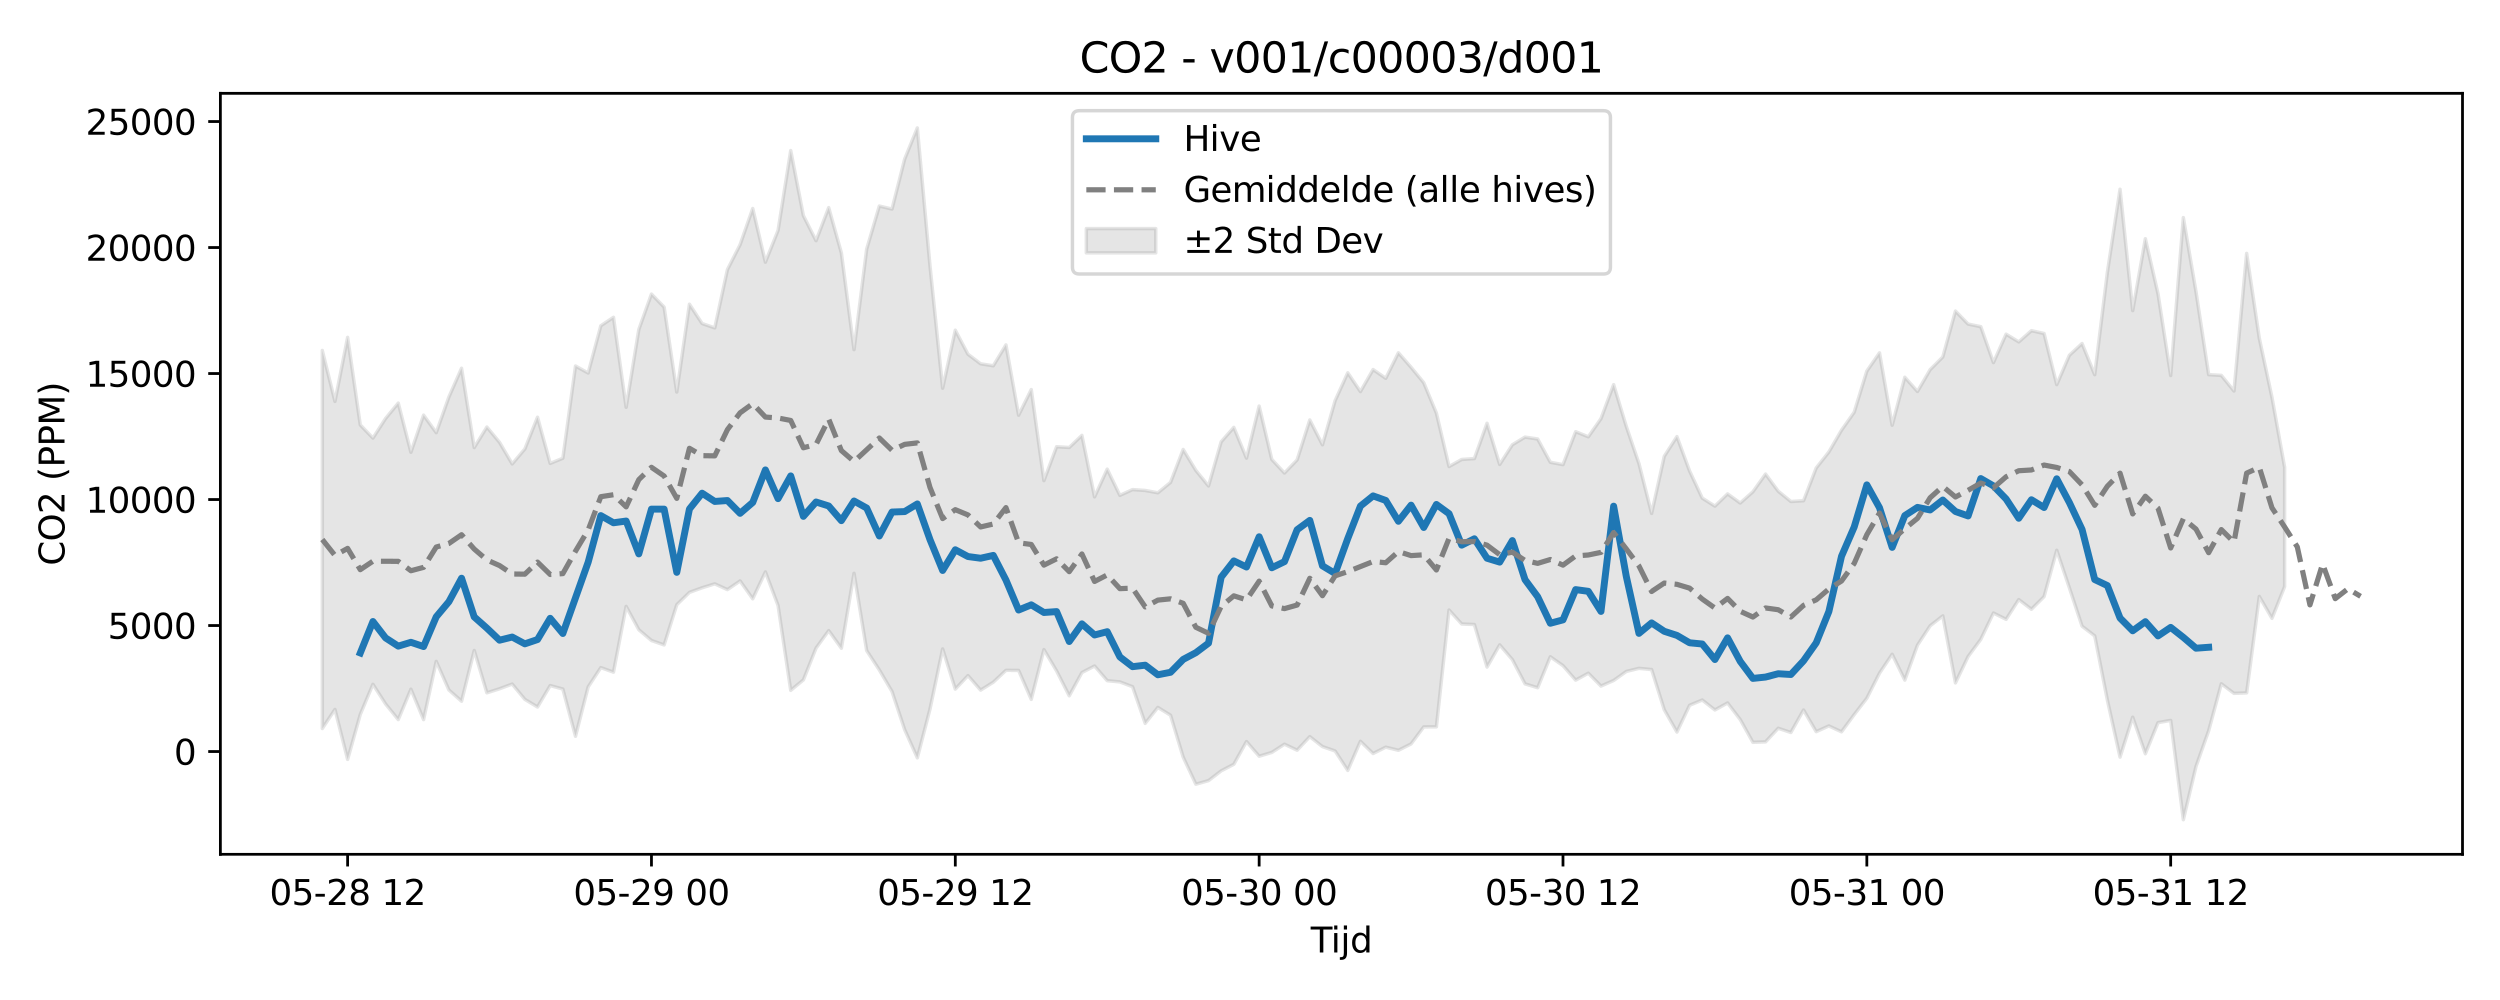 <?xml version="1.0" encoding="utf-8" standalone="no"?>
<!DOCTYPE svg PUBLIC "-//W3C//DTD SVG 1.1//EN"
  "http://www.w3.org/Graphics/SVG/1.1/DTD/svg11.dtd">
<svg xmlns:xlink="http://www.w3.org/1999/xlink" width="720pt" height="288pt" viewBox="0 0 720 288" xmlns="http://www.w3.org/2000/svg" version="1.1">
 <defs>
  <style type="text/css">*{stroke-linejoin: round; stroke-linecap: butt}</style>
 </defs>
 <g id="figure_1">
  <g id="patch_1">
   <path d="M 0 288 
L 720 288 
L 720 0 
L 0 0 
z
" style="fill: #ffffff"/>
  </g>
  <g id="axes_1">
   <g id="patch_2">
    <path d="M 63.47 246.04 
L 709.2 246.04 
L 709.2 26.88 
L 63.47 26.88 
z
" style="fill: #ffffff"/>
   </g>
   <g id="FillBetweenPolyCollection_1">
    <defs>
     <path id="me2a7096cf8" d="M 92.821 -187.073 
L 92.821 -78.179 
L 96.467 -83.683 
L 100.114 -69.29 
L 103.76 -82.237 
L 107.406 -90.924 
L 111.052 -85.251 
L 114.698 -80.756 
L 118.344 -89.509 
L 121.99 -80.751 
L 125.637 -97.52 
L 129.283 -89.284 
L 132.929 -86.049 
L 136.575 -100.66 
L 140.221 -88.466 
L 143.867 -89.632 
L 147.513 -90.99 
L 151.159 -86.577 
L 154.806 -84.383 
L 158.452 -90.548 
L 162.098 -89.564 
L 165.744 -75.95 
L 169.39 -90.168 
L 173.036 -95.728 
L 176.682 -94.416 
L 180.329 -113.359 
L 183.975 -106.636 
L 187.621 -103.533 
L 191.267 -102.256 
L 194.913 -113.844 
L 198.559 -117.391 
L 202.205 -118.718 
L 205.851 -119.848 
L 209.498 -118.187 
L 213.144 -120.691 
L 216.79 -115.537 
L 220.436 -123.287 
L 224.082 -113.608 
L 227.728 -89.174 
L 231.374 -92.185 
L 235.021 -101.336 
L 238.667 -106.379 
L 242.313 -101.303 
L 245.959 -122.898 
L 249.605 -100.626 
L 253.251 -95.045 
L 256.897 -88.849 
L 260.543 -77.862 
L 264.19 -69.738 
L 267.836 -83.769 
L 271.482 -101.11 
L 275.128 -89.539 
L 278.774 -93.422 
L 282.42 -89.243 
L 286.066 -91.521 
L 289.712 -94.946 
L 293.359 -94.919 
L 297.005 -86.577 
L 300.651 -100.914 
L 304.297 -94.774 
L 307.943 -87.603 
L 311.589 -94.303 
L 315.235 -96.189 
L 318.882 -91.961 
L 322.528 -91.606 
L 326.174 -90.229 
L 329.82 -79.669 
L 333.466 -84.264 
L 337.112 -82.013 
L 340.758 -69.94 
L 344.404 -62.147 
L 348.051 -63.18 
L 351.697 -65.991 
L 355.343 -67.884 
L 358.989 -74.423 
L 362.635 -70.209 
L 366.281 -71.299 
L 369.927 -73.666 
L 373.574 -71.939 
L 377.22 -75.849 
L 380.866 -72.978 
L 384.512 -71.719 
L 388.158 -66.117 
L 391.804 -74.509 
L 395.45 -70.983 
L 399.096 -72.814 
L 402.743 -71.915 
L 406.389 -73.749 
L 410.035 -78.647 
L 413.681 -78.667 
L 417.327 -112.316 
L 420.973 -108.289 
L 424.619 -108.134 
L 428.266 -95.883 
L 431.912 -102.279 
L 435.558 -98.028 
L 439.204 -91.052 
L 442.85 -89.93 
L 446.496 -98.853 
L 450.142 -96.294 
L 453.788 -92.12 
L 457.435 -94.12 
L 461.081 -90.412 
L 464.727 -92.013 
L 468.373 -94.619 
L 472.019 -95.512 
L 475.665 -95.17 
L 479.311 -83.578 
L 482.958 -77.168 
L 486.604 -84.88 
L 490.25 -86.394 
L 493.896 -83.531 
L 497.542 -85.546 
L 501.188 -80.766 
L 504.834 -74.215 
L 508.48 -74.339 
L 512.127 -78.259 
L 515.773 -77.035 
L 519.419 -83.526 
L 523.065 -77.276 
L 526.711 -78.925 
L 530.357 -77.234 
L 534.003 -82.184 
L 537.649 -86.903 
L 541.296 -94.116 
L 544.942 -99.571 
L 548.588 -92.133 
L 552.234 -102.191 
L 555.88 -107.764 
L 559.526 -110.626 
L 563.172 -91.32 
L 566.819 -98.926 
L 570.465 -103.855 
L 574.111 -111.446 
L 577.757 -109.622 
L 581.403 -115.322 
L 585.049 -112.532 
L 588.695 -116.172 
L 592.341 -129.521 
L 595.988 -118.69 
L 599.634 -107.665 
L 603.28 -104.853 
L 606.926 -86.364 
L 610.572 -69.947 
L 614.218 -81.445 
L 617.864 -70.92 
L 621.511 -79.882 
L 625.157 -80.523 
L 628.803 -51.922 
L 632.449 -67.262 
L 636.095 -77.55 
L 639.741 -91.072 
L 643.387 -88.308 
L 647.033 -88.447 
L 650.68 -116.228 
L 654.326 -109.917 
L 657.972 -119.052 
L 657.972 -153.425 
L 657.972 -153.425 
L 654.326 -173.571 
L 650.68 -190.577 
L 647.033 -215.027 
L 643.387 -175.392 
L 639.741 -179.891 
L 636.095 -180.102 
L 632.449 -203.978 
L 628.803 -225.335 
L 625.157 -179.846 
L 621.511 -203.378 
L 617.864 -219.252 
L 614.218 -198.537 
L 610.572 -233.5 
L 606.926 -209.588 
L 603.28 -180.083 
L 599.634 -189.07 
L 595.988 -185.693 
L 592.341 -177.223 
L 588.695 -191.956 
L 585.049 -192.764 
L 581.403 -189.533 
L 577.757 -191.757 
L 574.111 -183.577 
L 570.465 -193.919 
L 566.819 -194.669 
L 563.172 -198.41 
L 559.526 -185.195 
L 555.88 -181.536 
L 552.234 -175.26 
L 548.588 -179.351 
L 544.942 -165.53 
L 541.296 -186.376 
L 537.649 -181.131 
L 534.003 -169.264 
L 530.357 -164.107 
L 526.711 -157.834 
L 523.065 -153.215 
L 519.419 -143.794 
L 515.773 -143.569 
L 512.127 -146.543 
L 508.48 -151.473 
L 504.834 -146.365 
L 501.188 -143.132 
L 497.542 -145.759 
L 493.896 -142.23 
L 490.25 -144.545 
L 486.604 -152.349 
L 482.958 -162.259 
L 479.311 -156.591 
L 475.665 -140.132 
L 472.019 -154.504 
L 468.373 -165.197 
L 464.727 -177.221 
L 461.081 -167.421 
L 457.435 -162.201 
L 453.788 -163.678 
L 450.142 -154.182 
L 446.496 -154.869 
L 442.85 -161.574 
L 439.204 -162.115 
L 435.558 -159.915 
L 431.912 -154.234 
L 428.266 -166.105 
L 424.619 -155.929 
L 420.973 -155.676 
L 417.327 -153.632 
L 413.681 -169.03 
L 410.035 -177.783 
L 406.389 -182.22 
L 402.743 -186.397 
L 399.096 -179.043 
L 395.45 -181.575 
L 391.804 -175.22 
L 388.158 -180.637 
L 384.512 -172.599 
L 380.866 -159.899 
L 377.22 -167.055 
L 373.574 -155.556 
L 369.927 -151.77 
L 366.281 -155.695 
L 362.635 -171.048 
L 358.989 -156.054 
L 355.343 -164.911 
L 351.697 -160.766 
L 348.051 -148.037 
L 344.404 -152.534 
L 340.758 -158.551 
L 337.112 -149.066 
L 333.466 -146.076 
L 329.82 -146.75 
L 326.174 -147 
L 322.528 -145.335 
L 318.882 -152.89 
L 315.235 -144.892 
L 311.589 -162.613 
L 307.943 -159.123 
L 304.297 -159.345 
L 300.651 -149.577 
L 297.005 -175.808 
L 293.359 -168.427 
L 289.712 -188.671 
L 286.066 -182.655 
L 282.42 -183.226 
L 278.774 -185.99 
L 275.128 -192.901 
L 271.482 -176.187 
L 267.836 -211.465 
L 264.19 -251.158 
L 260.543 -242.187 
L 256.897 -227.793 
L 253.251 -228.662 
L 249.605 -216.271 
L 245.959 -187.289 
L 242.313 -215.176 
L 238.667 -228.203 
L 235.021 -218.679 
L 231.374 -225.895 
L 227.728 -244.641 
L 224.082 -221.637 
L 220.436 -212.49 
L 216.79 -227.956 
L 213.144 -217.522 
L 209.498 -210.35 
L 205.851 -193.574 
L 202.205 -194.822 
L 198.559 -200.386 
L 194.913 -175.096 
L 191.267 -199.557 
L 187.621 -203.302 
L 183.975 -193.087 
L 180.329 -170.695 
L 176.682 -196.621 
L 173.036 -194.18 
L 169.39 -180.574 
L 165.744 -182.587 
L 162.098 -156.03 
L 158.452 -154.541 
L 154.806 -167.841 
L 151.159 -158.701 
L 147.513 -154.393 
L 143.867 -160.606 
L 140.221 -165.012 
L 136.575 -159.092 
L 132.929 -181.949 
L 129.283 -173.677 
L 125.637 -163.388 
L 121.99 -168.447 
L 118.344 -157.744 
L 114.698 -171.914 
L 111.052 -167.487 
L 107.406 -161.829 
L 103.76 -165.629 
L 100.114 -190.842 
L 96.467 -172.399 
L 92.821 -187.073 
z
" style="stroke: #808080; stroke-opacity: 0.2"/>
    </defs>
    <g clip-path="url(#p470741d546)">
     <use xlink:href="#me2a7096cf8" x="0" y="288" style="fill: #808080; fill-opacity: 0.2; stroke: #808080; stroke-opacity: 0.2"/>
    </g>
   </g>
   <g id="matplotlib.axis_1">
    <g id="xtick_1">
     <g id="line2d_1">
      <defs>
       <path id="m502dc895aa" d="M 0 0 
L 0 3.5 
" style="stroke: #000000; stroke-width: 0.8"/>
      </defs>
      <g>
       <use xlink:href="#m502dc895aa" x="100.114" y="246.04" style="stroke: #000000; stroke-width: 0.8"/>
      </g>
     </g>
     <g id="text_1">
      <!-- 05-28 12 -->
      <g transform="translate(77.633 260.638) scale(0.1 -0.1)">
       <defs>
        <path id="DejaVuSans-30" d="M 2034 4250 
Q 1547 4250 1301 3770 
Q 1056 3291 1056 2328 
Q 1056 1369 1301 889 
Q 1547 409 2034 409 
Q 2525 409 2770 889 
Q 3016 1369 3016 2328 
Q 3016 3291 2770 3770 
Q 2525 4250 2034 4250 
z
M 2034 4750 
Q 2819 4750 3233 4129 
Q 3647 3509 3647 2328 
Q 3647 1150 3233 529 
Q 2819 -91 2034 -91 
Q 1250 -91 836 529 
Q 422 1150 422 2328 
Q 422 3509 836 4129 
Q 1250 4750 2034 4750 
z
" transform="scale(0.016)"/>
        <path id="DejaVuSans-35" d="M 691 4666 
L 3169 4666 
L 3169 4134 
L 1269 4134 
L 1269 2991 
Q 1406 3038 1543 3061 
Q 1681 3084 1819 3084 
Q 2600 3084 3056 2656 
Q 3513 2228 3513 1497 
Q 3513 744 3044 326 
Q 2575 -91 1722 -91 
Q 1428 -91 1123 -41 
Q 819 9 494 109 
L 494 744 
Q 775 591 1075 516 
Q 1375 441 1709 441 
Q 2250 441 2565 725 
Q 2881 1009 2881 1497 
Q 2881 1984 2565 2268 
Q 2250 2553 1709 2553 
Q 1456 2553 1204 2497 
Q 953 2441 691 2322 
L 691 4666 
z
" transform="scale(0.016)"/>
        <path id="DejaVuSans-2d" d="M 313 2009 
L 1997 2009 
L 1997 1497 
L 313 1497 
L 313 2009 
z
" transform="scale(0.016)"/>
        <path id="DejaVuSans-32" d="M 1228 531 
L 3431 531 
L 3431 0 
L 469 0 
L 469 531 
Q 828 903 1448 1529 
Q 2069 2156 2228 2338 
Q 2531 2678 2651 2914 
Q 2772 3150 2772 3378 
Q 2772 3750 2511 3984 
Q 2250 4219 1831 4219 
Q 1534 4219 1204 4116 
Q 875 4013 500 3803 
L 500 4441 
Q 881 4594 1212 4672 
Q 1544 4750 1819 4750 
Q 2544 4750 2975 4387 
Q 3406 4025 3406 3419 
Q 3406 3131 3298 2873 
Q 3191 2616 2906 2266 
Q 2828 2175 2409 1742 
Q 1991 1309 1228 531 
z
" transform="scale(0.016)"/>
        <path id="DejaVuSans-38" d="M 2034 2216 
Q 1584 2216 1326 1975 
Q 1069 1734 1069 1313 
Q 1069 891 1326 650 
Q 1584 409 2034 409 
Q 2484 409 2743 651 
Q 3003 894 3003 1313 
Q 3003 1734 2745 1975 
Q 2488 2216 2034 2216 
z
M 1403 2484 
Q 997 2584 770 2862 
Q 544 3141 544 3541 
Q 544 4100 942 4425 
Q 1341 4750 2034 4750 
Q 2731 4750 3128 4425 
Q 3525 4100 3525 3541 
Q 3525 3141 3298 2862 
Q 3072 2584 2669 2484 
Q 3125 2378 3379 2068 
Q 3634 1759 3634 1313 
Q 3634 634 3220 271 
Q 2806 -91 2034 -91 
Q 1263 -91 848 271 
Q 434 634 434 1313 
Q 434 1759 690 2068 
Q 947 2378 1403 2484 
z
M 1172 3481 
Q 1172 3119 1398 2916 
Q 1625 2713 2034 2713 
Q 2441 2713 2670 2916 
Q 2900 3119 2900 3481 
Q 2900 3844 2670 4047 
Q 2441 4250 2034 4250 
Q 1625 4250 1398 4047 
Q 1172 3844 1172 3481 
z
" transform="scale(0.016)"/>
        <path id="DejaVuSans-20" transform="scale(0.016)"/>
        <path id="DejaVuSans-31" d="M 794 531 
L 1825 531 
L 1825 4091 
L 703 3866 
L 703 4441 
L 1819 4666 
L 2450 4666 
L 2450 531 
L 3481 531 
L 3481 0 
L 794 0 
L 794 531 
z
" transform="scale(0.016)"/>
       </defs>
       <use xlink:href="#DejaVuSans-30"/>
       <use xlink:href="#DejaVuSans-35" transform="translate(63.623 0)"/>
       <use xlink:href="#DejaVuSans-2d" transform="translate(127.246 0)"/>
       <use xlink:href="#DejaVuSans-32" transform="translate(163.33 0)"/>
       <use xlink:href="#DejaVuSans-38" transform="translate(226.953 0)"/>
       <use xlink:href="#DejaVuSans-20" transform="translate(290.576 0)"/>
       <use xlink:href="#DejaVuSans-31" transform="translate(322.363 0)"/>
       <use xlink:href="#DejaVuSans-32" transform="translate(385.986 0)"/>
      </g>
     </g>
    </g>
    <g id="xtick_2">
     <g id="line2d_2">
      <g>
       <use xlink:href="#m502dc895aa" x="187.621" y="246.04" style="stroke: #000000; stroke-width: 0.8"/>
      </g>
     </g>
     <g id="text_2">
      <!-- 05-29 00 -->
      <g transform="translate(165.14 260.638) scale(0.1 -0.1)">
       <defs>
        <path id="DejaVuSans-39" d="M 703 97 
L 703 672 
Q 941 559 1184 500 
Q 1428 441 1663 441 
Q 2288 441 2617 861 
Q 2947 1281 2994 2138 
Q 2813 1869 2534 1725 
Q 2256 1581 1919 1581 
Q 1219 1581 811 2004 
Q 403 2428 403 3163 
Q 403 3881 828 4315 
Q 1253 4750 1959 4750 
Q 2769 4750 3195 4129 
Q 3622 3509 3622 2328 
Q 3622 1225 3098 567 
Q 2575 -91 1691 -91 
Q 1453 -91 1209 -44 
Q 966 3 703 97 
z
M 1959 2075 
Q 2384 2075 2632 2365 
Q 2881 2656 2881 3163 
Q 2881 3666 2632 3958 
Q 2384 4250 1959 4250 
Q 1534 4250 1286 3958 
Q 1038 3666 1038 3163 
Q 1038 2656 1286 2365 
Q 1534 2075 1959 2075 
z
" transform="scale(0.016)"/>
       </defs>
       <use xlink:href="#DejaVuSans-30"/>
       <use xlink:href="#DejaVuSans-35" transform="translate(63.623 0)"/>
       <use xlink:href="#DejaVuSans-2d" transform="translate(127.246 0)"/>
       <use xlink:href="#DejaVuSans-32" transform="translate(163.33 0)"/>
       <use xlink:href="#DejaVuSans-39" transform="translate(226.953 0)"/>
       <use xlink:href="#DejaVuSans-20" transform="translate(290.576 0)"/>
       <use xlink:href="#DejaVuSans-30" transform="translate(322.363 0)"/>
       <use xlink:href="#DejaVuSans-30" transform="translate(385.986 0)"/>
      </g>
     </g>
    </g>
    <g id="xtick_3">
     <g id="line2d_3">
      <g>
       <use xlink:href="#m502dc895aa" x="275.128" y="246.04" style="stroke: #000000; stroke-width: 0.8"/>
      </g>
     </g>
     <g id="text_3">
      <!-- 05-29 12 -->
      <g transform="translate(252.648 260.638) scale(0.1 -0.1)">
       <use xlink:href="#DejaVuSans-30"/>
       <use xlink:href="#DejaVuSans-35" transform="translate(63.623 0)"/>
       <use xlink:href="#DejaVuSans-2d" transform="translate(127.246 0)"/>
       <use xlink:href="#DejaVuSans-32" transform="translate(163.33 0)"/>
       <use xlink:href="#DejaVuSans-39" transform="translate(226.953 0)"/>
       <use xlink:href="#DejaVuSans-20" transform="translate(290.576 0)"/>
       <use xlink:href="#DejaVuSans-31" transform="translate(322.363 0)"/>
       <use xlink:href="#DejaVuSans-32" transform="translate(385.986 0)"/>
      </g>
     </g>
    </g>
    <g id="xtick_4">
     <g id="line2d_4">
      <g>
       <use xlink:href="#m502dc895aa" x="362.635" y="246.04" style="stroke: #000000; stroke-width: 0.8"/>
      </g>
     </g>
     <g id="text_4">
      <!-- 05-30 00 -->
      <g transform="translate(340.155 260.638) scale(0.1 -0.1)">
       <defs>
        <path id="DejaVuSans-33" d="M 2597 2516 
Q 3050 2419 3304 2112 
Q 3559 1806 3559 1356 
Q 3559 666 3084 287 
Q 2609 -91 1734 -91 
Q 1441 -91 1130 -33 
Q 819 25 488 141 
L 488 750 
Q 750 597 1062 519 
Q 1375 441 1716 441 
Q 2309 441 2620 675 
Q 2931 909 2931 1356 
Q 2931 1769 2642 2001 
Q 2353 2234 1838 2234 
L 1294 2234 
L 1294 2753 
L 1863 2753 
Q 2328 2753 2575 2939 
Q 2822 3125 2822 3475 
Q 2822 3834 2567 4026 
Q 2313 4219 1838 4219 
Q 1578 4219 1281 4162 
Q 984 4106 628 3988 
L 628 4550 
Q 988 4650 1302 4700 
Q 1616 4750 1894 4750 
Q 2613 4750 3031 4423 
Q 3450 4097 3450 3541 
Q 3450 3153 3228 2886 
Q 3006 2619 2597 2516 
z
" transform="scale(0.016)"/>
       </defs>
       <use xlink:href="#DejaVuSans-30"/>
       <use xlink:href="#DejaVuSans-35" transform="translate(63.623 0)"/>
       <use xlink:href="#DejaVuSans-2d" transform="translate(127.246 0)"/>
       <use xlink:href="#DejaVuSans-33" transform="translate(163.33 0)"/>
       <use xlink:href="#DejaVuSans-30" transform="translate(226.953 0)"/>
       <use xlink:href="#DejaVuSans-20" transform="translate(290.576 0)"/>
       <use xlink:href="#DejaVuSans-30" transform="translate(322.363 0)"/>
       <use xlink:href="#DejaVuSans-30" transform="translate(385.986 0)"/>
      </g>
     </g>
    </g>
    <g id="xtick_5">
     <g id="line2d_5">
      <g>
       <use xlink:href="#m502dc895aa" x="450.142" y="246.04" style="stroke: #000000; stroke-width: 0.8"/>
      </g>
     </g>
     <g id="text_5">
      <!-- 05-30 12 -->
      <g transform="translate(427.662 260.638) scale(0.1 -0.1)">
       <use xlink:href="#DejaVuSans-30"/>
       <use xlink:href="#DejaVuSans-35" transform="translate(63.623 0)"/>
       <use xlink:href="#DejaVuSans-2d" transform="translate(127.246 0)"/>
       <use xlink:href="#DejaVuSans-33" transform="translate(163.33 0)"/>
       <use xlink:href="#DejaVuSans-30" transform="translate(226.953 0)"/>
       <use xlink:href="#DejaVuSans-20" transform="translate(290.576 0)"/>
       <use xlink:href="#DejaVuSans-31" transform="translate(322.363 0)"/>
       <use xlink:href="#DejaVuSans-32" transform="translate(385.986 0)"/>
      </g>
     </g>
    </g>
    <g id="xtick_6">
     <g id="line2d_6">
      <g>
       <use xlink:href="#m502dc895aa" x="537.649" y="246.04" style="stroke: #000000; stroke-width: 0.8"/>
      </g>
     </g>
     <g id="text_6">
      <!-- 05-31 00 -->
      <g transform="translate(515.169 260.638) scale(0.1 -0.1)">
       <use xlink:href="#DejaVuSans-30"/>
       <use xlink:href="#DejaVuSans-35" transform="translate(63.623 0)"/>
       <use xlink:href="#DejaVuSans-2d" transform="translate(127.246 0)"/>
       <use xlink:href="#DejaVuSans-33" transform="translate(163.33 0)"/>
       <use xlink:href="#DejaVuSans-31" transform="translate(226.953 0)"/>
       <use xlink:href="#DejaVuSans-20" transform="translate(290.576 0)"/>
       <use xlink:href="#DejaVuSans-30" transform="translate(322.363 0)"/>
       <use xlink:href="#DejaVuSans-30" transform="translate(385.986 0)"/>
      </g>
     </g>
    </g>
    <g id="xtick_7">
     <g id="line2d_7">
      <g>
       <use xlink:href="#m502dc895aa" x="625.157" y="246.04" style="stroke: #000000; stroke-width: 0.8"/>
      </g>
     </g>
     <g id="text_7">
      <!-- 05-31 12 -->
      <g transform="translate(602.676 260.638) scale(0.1 -0.1)">
       <use xlink:href="#DejaVuSans-30"/>
       <use xlink:href="#DejaVuSans-35" transform="translate(63.623 0)"/>
       <use xlink:href="#DejaVuSans-2d" transform="translate(127.246 0)"/>
       <use xlink:href="#DejaVuSans-33" transform="translate(163.33 0)"/>
       <use xlink:href="#DejaVuSans-31" transform="translate(226.953 0)"/>
       <use xlink:href="#DejaVuSans-20" transform="translate(290.576 0)"/>
       <use xlink:href="#DejaVuSans-31" transform="translate(322.363 0)"/>
       <use xlink:href="#DejaVuSans-32" transform="translate(385.986 0)"/>
      </g>
     </g>
    </g>
    <g id="text_8">
     <!-- Tijd -->
     <g transform="translate(377.485 274.317) scale(0.1 -0.1)">
      <defs>
       <path id="DejaVuSans-54" d="M -19 4666 
L 3928 4666 
L 3928 4134 
L 2272 4134 
L 2272 0 
L 1638 0 
L 1638 4134 
L -19 4134 
L -19 4666 
z
" transform="scale(0.016)"/>
       <path id="DejaVuSans-69" d="M 603 3500 
L 1178 3500 
L 1178 0 
L 603 0 
L 603 3500 
z
M 603 4863 
L 1178 4863 
L 1178 4134 
L 603 4134 
L 603 4863 
z
" transform="scale(0.016)"/>
       <path id="DejaVuSans-6a" d="M 603 3500 
L 1178 3500 
L 1178 -63 
Q 1178 -731 923 -1031 
Q 669 -1331 103 -1331 
L -116 -1331 
L -116 -844 
L 38 -844 
Q 366 -844 484 -692 
Q 603 -541 603 -63 
L 603 3500 
z
M 603 4863 
L 1178 4863 
L 1178 4134 
L 603 4134 
L 603 4863 
z
" transform="scale(0.016)"/>
       <path id="DejaVuSans-64" d="M 2906 2969 
L 2906 4863 
L 3481 4863 
L 3481 0 
L 2906 0 
L 2906 525 
Q 2725 213 2448 61 
Q 2172 -91 1784 -91 
Q 1150 -91 751 415 
Q 353 922 353 1747 
Q 353 2572 751 3078 
Q 1150 3584 1784 3584 
Q 2172 3584 2448 3432 
Q 2725 3281 2906 2969 
z
M 947 1747 
Q 947 1113 1208 752 
Q 1469 391 1925 391 
Q 2381 391 2643 752 
Q 2906 1113 2906 1747 
Q 2906 2381 2643 2742 
Q 2381 3103 1925 3103 
Q 1469 3103 1208 2742 
Q 947 2381 947 1747 
z
" transform="scale(0.016)"/>
      </defs>
      <use xlink:href="#DejaVuSans-54"/>
      <use xlink:href="#DejaVuSans-69" transform="translate(57.959 0)"/>
      <use xlink:href="#DejaVuSans-6a" transform="translate(85.742 0)"/>
      <use xlink:href="#DejaVuSans-64" transform="translate(113.525 0)"/>
     </g>
    </g>
   </g>
   <g id="matplotlib.axis_2">
    <g id="ytick_1">
     <g id="line2d_8">
      <defs>
       <path id="m52228bcc4a" d="M 0 0 
L -3.5 0 
" style="stroke: #000000; stroke-width: 0.8"/>
      </defs>
      <g>
       <use xlink:href="#m52228bcc4a" x="63.47" y="216.441" style="stroke: #000000; stroke-width: 0.8"/>
      </g>
     </g>
     <g id="text_9">
      <!-- 0 -->
      <g transform="translate(50.108 220.24) scale(0.1 -0.1)">
       <use xlink:href="#DejaVuSans-30"/>
      </g>
     </g>
    </g>
    <g id="ytick_2">
     <g id="line2d_9">
      <g>
       <use xlink:href="#m52228bcc4a" x="63.47" y="180.154" style="stroke: #000000; stroke-width: 0.8"/>
      </g>
     </g>
     <g id="text_10">
      <!-- 5000 -->
      <g transform="translate(31.02 183.953) scale(0.1 -0.1)">
       <use xlink:href="#DejaVuSans-35"/>
       <use xlink:href="#DejaVuSans-30" transform="translate(63.623 0)"/>
       <use xlink:href="#DejaVuSans-30" transform="translate(127.246 0)"/>
       <use xlink:href="#DejaVuSans-30" transform="translate(190.869 0)"/>
      </g>
     </g>
    </g>
    <g id="ytick_3">
     <g id="line2d_10">
      <g>
       <use xlink:href="#m52228bcc4a" x="63.47" y="143.867" style="stroke: #000000; stroke-width: 0.8"/>
      </g>
     </g>
     <g id="text_11">
      <!-- 10000 -->
      <g transform="translate(24.657 147.666) scale(0.1 -0.1)">
       <use xlink:href="#DejaVuSans-31"/>
       <use xlink:href="#DejaVuSans-30" transform="translate(63.623 0)"/>
       <use xlink:href="#DejaVuSans-30" transform="translate(127.246 0)"/>
       <use xlink:href="#DejaVuSans-30" transform="translate(190.869 0)"/>
       <use xlink:href="#DejaVuSans-30" transform="translate(254.492 0)"/>
      </g>
     </g>
    </g>
    <g id="ytick_4">
     <g id="line2d_11">
      <g>
       <use xlink:href="#m52228bcc4a" x="63.47" y="107.58" style="stroke: #000000; stroke-width: 0.8"/>
      </g>
     </g>
     <g id="text_12">
      <!-- 15000 -->
      <g transform="translate(24.657 111.379) scale(0.1 -0.1)">
       <use xlink:href="#DejaVuSans-31"/>
       <use xlink:href="#DejaVuSans-35" transform="translate(63.623 0)"/>
       <use xlink:href="#DejaVuSans-30" transform="translate(127.246 0)"/>
       <use xlink:href="#DejaVuSans-30" transform="translate(190.869 0)"/>
       <use xlink:href="#DejaVuSans-30" transform="translate(254.492 0)"/>
      </g>
     </g>
    </g>
    <g id="ytick_5">
     <g id="line2d_12">
      <g>
       <use xlink:href="#m52228bcc4a" x="63.47" y="71.293" style="stroke: #000000; stroke-width: 0.8"/>
      </g>
     </g>
     <g id="text_13">
      <!-- 20000 -->
      <g transform="translate(24.657 75.092) scale(0.1 -0.1)">
       <use xlink:href="#DejaVuSans-32"/>
       <use xlink:href="#DejaVuSans-30" transform="translate(63.623 0)"/>
       <use xlink:href="#DejaVuSans-30" transform="translate(127.246 0)"/>
       <use xlink:href="#DejaVuSans-30" transform="translate(190.869 0)"/>
       <use xlink:href="#DejaVuSans-30" transform="translate(254.492 0)"/>
      </g>
     </g>
    </g>
    <g id="ytick_6">
     <g id="line2d_13">
      <g>
       <use xlink:href="#m52228bcc4a" x="63.47" y="35.006" style="stroke: #000000; stroke-width: 0.8"/>
      </g>
     </g>
     <g id="text_14">
      <!-- 25000 -->
      <g transform="translate(24.657 38.805) scale(0.1 -0.1)">
       <use xlink:href="#DejaVuSans-32"/>
       <use xlink:href="#DejaVuSans-35" transform="translate(63.623 0)"/>
       <use xlink:href="#DejaVuSans-30" transform="translate(127.246 0)"/>
       <use xlink:href="#DejaVuSans-30" transform="translate(190.869 0)"/>
       <use xlink:href="#DejaVuSans-30" transform="translate(254.492 0)"/>
      </g>
     </g>
    </g>
    <g id="text_15">
     <!-- CO2 (PPM) -->
     <g transform="translate(18.578 162.903) rotate(-90) scale(0.1 -0.1)">
      <defs>
       <path id="DejaVuSans-43" d="M 4122 4306 
L 4122 3641 
Q 3803 3938 3442 4084 
Q 3081 4231 2675 4231 
Q 1875 4231 1450 3742 
Q 1025 3253 1025 2328 
Q 1025 1406 1450 917 
Q 1875 428 2675 428 
Q 3081 428 3442 575 
Q 3803 722 4122 1019 
L 4122 359 
Q 3791 134 3420 21 
Q 3050 -91 2638 -91 
Q 1578 -91 968 557 
Q 359 1206 359 2328 
Q 359 3453 968 4101 
Q 1578 4750 2638 4750 
Q 3056 4750 3426 4639 
Q 3797 4528 4122 4306 
z
" transform="scale(0.016)"/>
       <path id="DejaVuSans-4f" d="M 2522 4238 
Q 1834 4238 1429 3725 
Q 1025 3213 1025 2328 
Q 1025 1447 1429 934 
Q 1834 422 2522 422 
Q 3209 422 3611 934 
Q 4013 1447 4013 2328 
Q 4013 3213 3611 3725 
Q 3209 4238 2522 4238 
z
M 2522 4750 
Q 3503 4750 4090 4092 
Q 4678 3434 4678 2328 
Q 4678 1225 4090 567 
Q 3503 -91 2522 -91 
Q 1538 -91 948 565 
Q 359 1222 359 2328 
Q 359 3434 948 4092 
Q 1538 4750 2522 4750 
z
" transform="scale(0.016)"/>
       <path id="DejaVuSans-28" d="M 1984 4856 
Q 1566 4138 1362 3434 
Q 1159 2731 1159 2009 
Q 1159 1288 1364 580 
Q 1569 -128 1984 -844 
L 1484 -844 
Q 1016 -109 783 600 
Q 550 1309 550 2009 
Q 550 2706 781 3412 
Q 1013 4119 1484 4856 
L 1984 4856 
z
" transform="scale(0.016)"/>
       <path id="DejaVuSans-50" d="M 1259 4147 
L 1259 2394 
L 2053 2394 
Q 2494 2394 2734 2622 
Q 2975 2850 2975 3272 
Q 2975 3691 2734 3919 
Q 2494 4147 2053 4147 
L 1259 4147 
z
M 628 4666 
L 2053 4666 
Q 2838 4666 3239 4311 
Q 3641 3956 3641 3272 
Q 3641 2581 3239 2228 
Q 2838 1875 2053 1875 
L 1259 1875 
L 1259 0 
L 628 0 
L 628 4666 
z
" transform="scale(0.016)"/>
       <path id="DejaVuSans-4d" d="M 628 4666 
L 1569 4666 
L 2759 1491 
L 3956 4666 
L 4897 4666 
L 4897 0 
L 4281 0 
L 4281 4097 
L 3078 897 
L 2444 897 
L 1241 4097 
L 1241 0 
L 628 0 
L 628 4666 
z
" transform="scale(0.016)"/>
       <path id="DejaVuSans-29" d="M 513 4856 
L 1013 4856 
Q 1481 4119 1714 3412 
Q 1947 2706 1947 2009 
Q 1947 1309 1714 600 
Q 1481 -109 1013 -844 
L 513 -844 
Q 928 -128 1133 580 
Q 1338 1288 1338 2009 
Q 1338 2731 1133 3434 
Q 928 4138 513 4856 
z
" transform="scale(0.016)"/>
      </defs>
      <use xlink:href="#DejaVuSans-43"/>
      <use xlink:href="#DejaVuSans-4f" transform="translate(69.824 0)"/>
      <use xlink:href="#DejaVuSans-32" transform="translate(148.535 0)"/>
      <use xlink:href="#DejaVuSans-20" transform="translate(212.158 0)"/>
      <use xlink:href="#DejaVuSans-28" transform="translate(243.945 0)"/>
      <use xlink:href="#DejaVuSans-50" transform="translate(282.959 0)"/>
      <use xlink:href="#DejaVuSans-50" transform="translate(343.262 0)"/>
      <use xlink:href="#DejaVuSans-4d" transform="translate(403.564 0)"/>
      <use xlink:href="#DejaVuSans-29" transform="translate(489.844 0)"/>
     </g>
    </g>
   </g>
   <g id="line2d_14">
    <path d="M 103.76 188.05 
L 107.406 179 
L 111.052 183.725 
L 114.698 186.086 
L 118.344 184.98 
L 121.99 186.209 
L 125.637 177.641 
L 129.283 173.286 
L 132.929 166.53 
L 136.575 177.67 
L 140.221 180.902 
L 143.867 184.376 
L 147.513 183.468 
L 151.159 185.425 
L 154.806 184.189 
L 158.452 178.074 
L 162.098 182.445 
L 169.39 161.902 
L 173.036 148.497 
L 176.682 150.561 
L 180.329 150.063 
L 183.975 159.514 
L 187.621 146.627 
L 191.267 146.63 
L 194.913 164.831 
L 198.559 146.591 
L 202.205 142.043 
L 205.851 144.416 
L 209.498 144.153 
L 213.144 147.839 
L 216.79 144.702 
L 220.436 135.342 
L 224.082 143.603 
L 227.728 137.065 
L 231.374 148.71 
L 235.021 144.576 
L 238.667 145.72 
L 242.313 149.946 
L 245.959 144.288 
L 249.605 146.318 
L 253.251 154.364 
L 256.897 147.469 
L 260.543 147.336 
L 264.19 145.135 
L 267.836 155.402 
L 271.482 164.294 
L 275.128 158.334 
L 278.774 160.283 
L 282.42 160.772 
L 286.066 159.959 
L 289.712 167.052 
L 293.359 175.688 
L 297.005 174.189 
L 300.651 176.4 
L 304.297 176.138 
L 307.943 184.753 
L 311.589 179.673 
L 315.235 182.876 
L 318.882 181.925 
L 322.528 189.202 
L 326.174 192.001 
L 329.82 191.573 
L 333.466 194.338 
L 337.112 193.619 
L 340.758 189.908 
L 344.404 187.973 
L 348.051 185.23 
L 351.697 166.227 
L 355.343 161.541 
L 358.989 163.302 
L 362.635 154.594 
L 366.281 163.515 
L 369.927 161.754 
L 373.574 152.562 
L 377.22 149.876 
L 380.866 162.961 
L 384.512 165.168 
L 388.158 155.099 
L 391.804 145.749 
L 395.45 142.82 
L 399.096 144.128 
L 402.743 150.128 
L 406.389 145.488 
L 410.035 151.911 
L 413.681 145.287 
L 417.327 147.939 
L 420.973 157.001 
L 424.619 155.172 
L 428.266 160.774 
L 431.912 161.887 
L 435.558 155.692 
L 439.204 166.938 
L 442.85 171.859 
L 446.496 179.496 
L 450.142 178.519 
L 453.788 169.808 
L 457.435 170.299 
L 461.081 176.088 
L 464.727 145.781 
L 468.373 166.017 
L 472.019 182.409 
L 475.665 179.399 
L 479.311 181.814 
L 482.958 182.994 
L 486.604 185.121 
L 490.25 185.474 
L 493.896 189.94 
L 497.542 183.705 
L 501.188 190.481 
L 504.834 195.378 
L 508.48 194.993 
L 512.127 194.033 
L 515.773 194.255 
L 519.419 190.312 
L 523.065 185.14 
L 526.711 176.121 
L 530.357 160.206 
L 534.003 151.787 
L 537.649 139.648 
L 541.296 146.214 
L 544.942 157.639 
L 548.588 148.488 
L 552.234 146.127 
L 555.88 146.867 
L 559.526 144.01 
L 563.172 147.312 
L 566.819 148.589 
L 570.465 137.829 
L 574.111 139.943 
L 577.757 143.707 
L 581.403 149.257 
L 585.049 143.932 
L 588.695 146.16 
L 592.341 137.897 
L 595.988 144.755 
L 599.634 152.491 
L 603.28 166.909 
L 606.926 168.646 
L 610.572 177.996 
L 614.218 181.666 
L 617.864 179.041 
L 621.511 183.139 
L 625.157 180.691 
L 628.803 183.558 
L 632.449 186.683 
L 636.095 186.414 
L 636.095 186.414 
" clip-path="url(#p470741d546)" style="fill: none; stroke: #1f77b4; stroke-width: 2; stroke-linecap: square"/>
   </g>
   <g id="line2d_15">
    <path d="M 92.821 155.374 
L 96.467 159.959 
L 100.114 157.934 
L 103.76 164.067 
L 107.406 161.624 
L 114.698 161.665 
L 118.344 164.373 
L 121.99 163.401 
L 125.637 157.546 
L 129.283 156.519 
L 132.929 154.001 
L 136.575 158.124 
L 140.221 161.261 
L 143.867 162.881 
L 147.513 165.308 
L 151.159 165.361 
L 154.806 161.888 
L 158.452 165.455 
L 162.098 165.203 
L 165.744 158.732 
L 169.39 152.629 
L 173.036 143.046 
L 176.682 142.481 
L 180.329 145.973 
L 183.975 138.138 
L 187.621 134.582 
L 191.267 137.094 
L 194.913 143.53 
L 198.559 129.111 
L 202.205 131.23 
L 205.851 131.289 
L 209.498 123.732 
L 213.144 118.894 
L 216.79 116.254 
L 220.436 120.112 
L 224.082 120.378 
L 227.728 121.092 
L 231.374 128.96 
L 235.021 127.993 
L 238.667 120.709 
L 242.313 129.761 
L 245.959 132.907 
L 253.251 126.146 
L 256.897 129.679 
L 260.543 127.975 
L 264.19 127.552 
L 267.836 140.383 
L 271.482 149.351 
L 275.128 146.78 
L 278.774 148.294 
L 282.42 151.765 
L 286.066 150.912 
L 289.712 146.192 
L 293.359 156.327 
L 297.005 156.807 
L 300.651 162.755 
L 304.297 160.94 
L 307.943 164.637 
L 311.589 159.542 
L 315.235 167.459 
L 318.882 165.574 
L 322.528 169.53 
L 326.174 169.386 
L 329.82 174.791 
L 333.466 172.83 
L 337.112 172.461 
L 340.758 173.754 
L 344.404 180.659 
L 348.051 182.392 
L 351.697 174.621 
L 355.343 171.602 
L 358.989 172.762 
L 362.635 167.371 
L 366.281 174.503 
L 369.927 175.282 
L 373.574 174.252 
L 377.22 166.548 
L 380.866 171.562 
L 384.512 165.841 
L 388.158 164.623 
L 395.45 161.721 
L 399.096 162.071 
L 402.743 158.844 
L 406.389 160.015 
L 410.035 159.785 
L 413.681 164.152 
L 417.327 155.026 
L 420.973 156.017 
L 424.619 155.969 
L 428.266 157.006 
L 431.912 159.743 
L 435.558 159.028 
L 439.204 161.417 
L 442.85 162.248 
L 446.496 161.139 
L 450.142 162.762 
L 453.788 160.101 
L 457.435 159.839 
L 461.081 159.084 
L 464.727 153.383 
L 468.373 158.092 
L 472.019 162.992 
L 475.665 170.349 
L 479.311 167.915 
L 482.958 168.286 
L 486.604 169.385 
L 490.25 172.53 
L 493.896 175.12 
L 497.542 172.347 
L 501.188 176.051 
L 504.834 177.71 
L 508.48 175.094 
L 512.127 175.599 
L 515.773 177.698 
L 519.419 174.34 
L 523.065 172.754 
L 526.711 169.621 
L 530.357 167.33 
L 534.003 162.276 
L 537.649 153.983 
L 541.296 147.754 
L 544.942 155.449 
L 548.588 152.258 
L 552.234 149.275 
L 555.88 143.35 
L 559.526 140.089 
L 563.172 143.135 
L 566.819 141.202 
L 570.465 139.113 
L 574.111 140.488 
L 577.757 137.311 
L 581.403 135.573 
L 585.049 135.352 
L 588.695 133.936 
L 592.341 134.628 
L 595.988 135.809 
L 599.634 139.633 
L 603.28 145.532 
L 606.926 140.024 
L 610.572 136.276 
L 614.218 148.009 
L 617.864 142.914 
L 621.511 146.37 
L 625.157 157.816 
L 628.803 149.372 
L 632.449 152.38 
L 636.095 159.174 
L 639.741 152.518 
L 643.387 156.15 
L 647.033 136.263 
L 650.68 134.597 
L 654.326 146.256 
L 657.972 151.761 
L 661.618 157.5 
L 665.264 174.203 
L 668.91 162.403 
L 672.556 172.411 
L 676.203 169.566 
L 679.849 171.743 
L 679.849 171.743 
" clip-path="url(#p470741d546)" style="fill: none; stroke-dasharray: 5.55,2.4; stroke-dashoffset: 0; stroke: #808080; stroke-width: 1.5"/>
   </g>
   <g id="patch_3">
    <path d="M 63.47 246.04 
L 63.47 26.88 
" style="fill: none; stroke: #000000; stroke-width: 0.8; stroke-linejoin: miter; stroke-linecap: square"/>
   </g>
   <g id="patch_4">
    <path d="M 709.2 246.04 
L 709.2 26.88 
" style="fill: none; stroke: #000000; stroke-width: 0.8; stroke-linejoin: miter; stroke-linecap: square"/>
   </g>
   <g id="patch_5">
    <path d="M 63.47 246.04 
L 709.2 246.04 
" style="fill: none; stroke: #000000; stroke-width: 0.8; stroke-linejoin: miter; stroke-linecap: square"/>
   </g>
   <g id="patch_6">
    <path d="M 63.47 26.88 
L 709.2 26.88 
" style="fill: none; stroke: #000000; stroke-width: 0.8; stroke-linejoin: miter; stroke-linecap: square"/>
   </g>
   <g id="text_16">
    <!-- CO2 - v001/c00003/d001 -->
    <g transform="translate(310.932 20.88) scale(0.12 -0.12)">
     <defs>
      <path id="DejaVuSans-76" d="M 191 3500 
L 800 3500 
L 1894 563 
L 2988 3500 
L 3597 3500 
L 2284 0 
L 1503 0 
L 191 3500 
z
" transform="scale(0.016)"/>
      <path id="DejaVuSans-2f" d="M 1625 4666 
L 2156 4666 
L 531 -594 
L 0 -594 
L 1625 4666 
z
" transform="scale(0.016)"/>
      <path id="DejaVuSans-63" d="M 3122 3366 
L 3122 2828 
Q 2878 2963 2633 3030 
Q 2388 3097 2138 3097 
Q 1578 3097 1268 2742 
Q 959 2388 959 1747 
Q 959 1106 1268 751 
Q 1578 397 2138 397 
Q 2388 397 2633 464 
Q 2878 531 3122 666 
L 3122 134 
Q 2881 22 2623 -34 
Q 2366 -91 2075 -91 
Q 1284 -91 818 406 
Q 353 903 353 1747 
Q 353 2603 823 3093 
Q 1294 3584 2113 3584 
Q 2378 3584 2631 3529 
Q 2884 3475 3122 3366 
z
" transform="scale(0.016)"/>
     </defs>
     <use xlink:href="#DejaVuSans-43"/>
     <use xlink:href="#DejaVuSans-4f" transform="translate(69.824 0)"/>
     <use xlink:href="#DejaVuSans-32" transform="translate(148.535 0)"/>
     <use xlink:href="#DejaVuSans-20" transform="translate(212.158 0)"/>
     <use xlink:href="#DejaVuSans-2d" transform="translate(243.945 0)"/>
     <use xlink:href="#DejaVuSans-20" transform="translate(280.029 0)"/>
     <use xlink:href="#DejaVuSans-76" transform="translate(311.816 0)"/>
     <use xlink:href="#DejaVuSans-30" transform="translate(370.996 0)"/>
     <use xlink:href="#DejaVuSans-30" transform="translate(434.619 0)"/>
     <use xlink:href="#DejaVuSans-31" transform="translate(498.242 0)"/>
     <use xlink:href="#DejaVuSans-2f" transform="translate(561.865 0)"/>
     <use xlink:href="#DejaVuSans-63" transform="translate(595.557 0)"/>
     <use xlink:href="#DejaVuSans-30" transform="translate(650.537 0)"/>
     <use xlink:href="#DejaVuSans-30" transform="translate(714.16 0)"/>
     <use xlink:href="#DejaVuSans-30" transform="translate(777.783 0)"/>
     <use xlink:href="#DejaVuSans-30" transform="translate(841.406 0)"/>
     <use xlink:href="#DejaVuSans-33" transform="translate(905.029 0)"/>
     <use xlink:href="#DejaVuSans-2f" transform="translate(968.652 0)"/>
     <use xlink:href="#DejaVuSans-64" transform="translate(1002.344 0)"/>
     <use xlink:href="#DejaVuSans-30" transform="translate(1065.82 0)"/>
     <use xlink:href="#DejaVuSans-30" transform="translate(1129.443 0)"/>
     <use xlink:href="#DejaVuSans-31" transform="translate(1193.066 0)"/>
    </g>
   </g>
   <g id="legend_1">
    <g id="patch_7">
     <path d="M 310.863 78.914 
L 461.807 78.914 
Q 463.807 78.914 463.807 76.914 
L 463.807 33.88 
Q 463.807 31.88 461.807 31.88 
L 310.863 31.88 
Q 308.863 31.88 308.863 33.88 
L 308.863 76.914 
Q 308.863 78.914 310.863 78.914 
z
" style="fill: #ffffff; opacity: 0.8; stroke: #cccccc; stroke-linejoin: miter"/>
    </g>
    <g id="line2d_16">
     <path d="M 312.863 39.978 
L 322.863 39.978 
L 332.863 39.978 
" style="fill: none; stroke: #1f77b4; stroke-width: 2; stroke-linecap: square"/>
    </g>
    <g id="text_17">
     <!-- Hive -->
     <g transform="translate(340.863 43.478) scale(0.1 -0.1)">
      <defs>
       <path id="DejaVuSans-48" d="M 628 4666 
L 1259 4666 
L 1259 2753 
L 3553 2753 
L 3553 4666 
L 4184 4666 
L 4184 0 
L 3553 0 
L 3553 2222 
L 1259 2222 
L 1259 0 
L 628 0 
L 628 4666 
z
" transform="scale(0.016)"/>
       <path id="DejaVuSans-65" d="M 3597 1894 
L 3597 1613 
L 953 1613 
Q 991 1019 1311 708 
Q 1631 397 2203 397 
Q 2534 397 2845 478 
Q 3156 559 3463 722 
L 3463 178 
Q 3153 47 2828 -22 
Q 2503 -91 2169 -91 
Q 1331 -91 842 396 
Q 353 884 353 1716 
Q 353 2575 817 3079 
Q 1281 3584 2069 3584 
Q 2775 3584 3186 3129 
Q 3597 2675 3597 1894 
z
M 3022 2063 
Q 3016 2534 2758 2815 
Q 2500 3097 2075 3097 
Q 1594 3097 1305 2825 
Q 1016 2553 972 2059 
L 3022 2063 
z
" transform="scale(0.016)"/>
      </defs>
      <use xlink:href="#DejaVuSans-48"/>
      <use xlink:href="#DejaVuSans-69" transform="translate(75.195 0)"/>
      <use xlink:href="#DejaVuSans-76" transform="translate(102.979 0)"/>
      <use xlink:href="#DejaVuSans-65" transform="translate(162.158 0)"/>
     </g>
    </g>
    <g id="line2d_17">
     <path d="M 312.863 54.657 
L 322.863 54.657 
L 332.863 54.657 
" style="fill: none; stroke-dasharray: 5.55,2.4; stroke-dashoffset: 0; stroke: #808080; stroke-width: 1.5"/>
    </g>
    <g id="text_18">
     <!-- Gemiddelde (alle hives) -->
     <g transform="translate(340.863 58.157) scale(0.1 -0.1)">
      <defs>
       <path id="DejaVuSans-47" d="M 3809 666 
L 3809 1919 
L 2778 1919 
L 2778 2438 
L 4434 2438 
L 4434 434 
Q 4069 175 3628 42 
Q 3188 -91 2688 -91 
Q 1594 -91 976 548 
Q 359 1188 359 2328 
Q 359 3472 976 4111 
Q 1594 4750 2688 4750 
Q 3144 4750 3555 4637 
Q 3966 4525 4313 4306 
L 4313 3634 
Q 3963 3931 3569 4081 
Q 3175 4231 2741 4231 
Q 1884 4231 1454 3753 
Q 1025 3275 1025 2328 
Q 1025 1384 1454 906 
Q 1884 428 2741 428 
Q 3075 428 3337 486 
Q 3600 544 3809 666 
z
" transform="scale(0.016)"/>
       <path id="DejaVuSans-6d" d="M 3328 2828 
Q 3544 3216 3844 3400 
Q 4144 3584 4550 3584 
Q 5097 3584 5394 3201 
Q 5691 2819 5691 2113 
L 5691 0 
L 5113 0 
L 5113 2094 
Q 5113 2597 4934 2840 
Q 4756 3084 4391 3084 
Q 3944 3084 3684 2787 
Q 3425 2491 3425 1978 
L 3425 0 
L 2847 0 
L 2847 2094 
Q 2847 2600 2669 2842 
Q 2491 3084 2119 3084 
Q 1678 3084 1418 2786 
Q 1159 2488 1159 1978 
L 1159 0 
L 581 0 
L 581 3500 
L 1159 3500 
L 1159 2956 
Q 1356 3278 1631 3431 
Q 1906 3584 2284 3584 
Q 2666 3584 2933 3390 
Q 3200 3197 3328 2828 
z
" transform="scale(0.016)"/>
       <path id="DejaVuSans-6c" d="M 603 4863 
L 1178 4863 
L 1178 0 
L 603 0 
L 603 4863 
z
" transform="scale(0.016)"/>
       <path id="DejaVuSans-61" d="M 2194 1759 
Q 1497 1759 1228 1600 
Q 959 1441 959 1056 
Q 959 750 1161 570 
Q 1363 391 1709 391 
Q 2188 391 2477 730 
Q 2766 1069 2766 1631 
L 2766 1759 
L 2194 1759 
z
M 3341 1997 
L 3341 0 
L 2766 0 
L 2766 531 
Q 2569 213 2275 61 
Q 1981 -91 1556 -91 
Q 1019 -91 701 211 
Q 384 513 384 1019 
Q 384 1609 779 1909 
Q 1175 2209 1959 2209 
L 2766 2209 
L 2766 2266 
Q 2766 2663 2505 2880 
Q 2244 3097 1772 3097 
Q 1472 3097 1187 3025 
Q 903 2953 641 2809 
L 641 3341 
Q 956 3463 1253 3523 
Q 1550 3584 1831 3584 
Q 2591 3584 2966 3190 
Q 3341 2797 3341 1997 
z
" transform="scale(0.016)"/>
       <path id="DejaVuSans-68" d="M 3513 2113 
L 3513 0 
L 2938 0 
L 2938 2094 
Q 2938 2591 2744 2837 
Q 2550 3084 2163 3084 
Q 1697 3084 1428 2787 
Q 1159 2491 1159 1978 
L 1159 0 
L 581 0 
L 581 4863 
L 1159 4863 
L 1159 2956 
Q 1366 3272 1645 3428 
Q 1925 3584 2291 3584 
Q 2894 3584 3203 3211 
Q 3513 2838 3513 2113 
z
" transform="scale(0.016)"/>
       <path id="DejaVuSans-73" d="M 2834 3397 
L 2834 2853 
Q 2591 2978 2328 3040 
Q 2066 3103 1784 3103 
Q 1356 3103 1142 2972 
Q 928 2841 928 2578 
Q 928 2378 1081 2264 
Q 1234 2150 1697 2047 
L 1894 2003 
Q 2506 1872 2764 1633 
Q 3022 1394 3022 966 
Q 3022 478 2636 193 
Q 2250 -91 1575 -91 
Q 1294 -91 989 -36 
Q 684 19 347 128 
L 347 722 
Q 666 556 975 473 
Q 1284 391 1588 391 
Q 1994 391 2212 530 
Q 2431 669 2431 922 
Q 2431 1156 2273 1281 
Q 2116 1406 1581 1522 
L 1381 1569 
Q 847 1681 609 1914 
Q 372 2147 372 2553 
Q 372 3047 722 3315 
Q 1072 3584 1716 3584 
Q 2034 3584 2315 3537 
Q 2597 3491 2834 3397 
z
" transform="scale(0.016)"/>
      </defs>
      <use xlink:href="#DejaVuSans-47"/>
      <use xlink:href="#DejaVuSans-65" transform="translate(77.49 0)"/>
      <use xlink:href="#DejaVuSans-6d" transform="translate(139.014 0)"/>
      <use xlink:href="#DejaVuSans-69" transform="translate(236.426 0)"/>
      <use xlink:href="#DejaVuSans-64" transform="translate(264.209 0)"/>
      <use xlink:href="#DejaVuSans-64" transform="translate(327.686 0)"/>
      <use xlink:href="#DejaVuSans-65" transform="translate(391.162 0)"/>
      <use xlink:href="#DejaVuSans-6c" transform="translate(452.686 0)"/>
      <use xlink:href="#DejaVuSans-64" transform="translate(480.469 0)"/>
      <use xlink:href="#DejaVuSans-65" transform="translate(543.945 0)"/>
      <use xlink:href="#DejaVuSans-20" transform="translate(605.469 0)"/>
      <use xlink:href="#DejaVuSans-28" transform="translate(637.256 0)"/>
      <use xlink:href="#DejaVuSans-61" transform="translate(676.27 0)"/>
      <use xlink:href="#DejaVuSans-6c" transform="translate(737.549 0)"/>
      <use xlink:href="#DejaVuSans-6c" transform="translate(765.332 0)"/>
      <use xlink:href="#DejaVuSans-65" transform="translate(793.115 0)"/>
      <use xlink:href="#DejaVuSans-20" transform="translate(854.639 0)"/>
      <use xlink:href="#DejaVuSans-68" transform="translate(886.426 0)"/>
      <use xlink:href="#DejaVuSans-69" transform="translate(949.805 0)"/>
      <use xlink:href="#DejaVuSans-76" transform="translate(977.588 0)"/>
      <use xlink:href="#DejaVuSans-65" transform="translate(1036.768 0)"/>
      <use xlink:href="#DejaVuSans-73" transform="translate(1098.291 0)"/>
      <use xlink:href="#DejaVuSans-29" transform="translate(1150.391 0)"/>
     </g>
    </g>
    <g id="patch_8">
     <path d="M 312.863 72.835 
L 332.863 72.835 
L 332.863 65.835 
L 312.863 65.835 
z
" style="fill: #808080; fill-opacity: 0.2; stroke: #808080; stroke-opacity: 0.2; stroke-linejoin: miter"/>
    </g>
    <g id="text_19">
     <!-- ±2 Std Dev -->
     <g transform="translate(340.863 72.835) scale(0.1 -0.1)">
      <defs>
       <path id="DejaVuSans-b1" d="M 2944 4013 
L 2944 2803 
L 4684 2803 
L 4684 2272 
L 2944 2272 
L 2944 1063 
L 2419 1063 
L 2419 2272 
L 678 2272 
L 678 2803 
L 2419 2803 
L 2419 4013 
L 2944 4013 
z
M 678 531 
L 4684 531 
L 4684 0 
L 678 0 
L 678 531 
z
" transform="scale(0.016)"/>
       <path id="DejaVuSans-53" d="M 3425 4513 
L 3425 3897 
Q 3066 4069 2747 4153 
Q 2428 4238 2131 4238 
Q 1616 4238 1336 4038 
Q 1056 3838 1056 3469 
Q 1056 3159 1242 3001 
Q 1428 2844 1947 2747 
L 2328 2669 
Q 3034 2534 3370 2195 
Q 3706 1856 3706 1288 
Q 3706 609 3251 259 
Q 2797 -91 1919 -91 
Q 1588 -91 1214 -16 
Q 841 59 441 206 
L 441 856 
Q 825 641 1194 531 
Q 1563 422 1919 422 
Q 2459 422 2753 634 
Q 3047 847 3047 1241 
Q 3047 1584 2836 1778 
Q 2625 1972 2144 2069 
L 1759 2144 
Q 1053 2284 737 2584 
Q 422 2884 422 3419 
Q 422 4038 858 4394 
Q 1294 4750 2059 4750 
Q 2388 4750 2728 4690 
Q 3069 4631 3425 4513 
z
" transform="scale(0.016)"/>
       <path id="DejaVuSans-74" d="M 1172 4494 
L 1172 3500 
L 2356 3500 
L 2356 3053 
L 1172 3053 
L 1172 1153 
Q 1172 725 1289 603 
Q 1406 481 1766 481 
L 2356 481 
L 2356 0 
L 1766 0 
Q 1100 0 847 248 
Q 594 497 594 1153 
L 594 3053 
L 172 3053 
L 172 3500 
L 594 3500 
L 594 4494 
L 1172 4494 
z
" transform="scale(0.016)"/>
       <path id="DejaVuSans-44" d="M 1259 4147 
L 1259 519 
L 2022 519 
Q 2988 519 3436 956 
Q 3884 1394 3884 2338 
Q 3884 3275 3436 3711 
Q 2988 4147 2022 4147 
L 1259 4147 
z
M 628 4666 
L 1925 4666 
Q 3281 4666 3915 4102 
Q 4550 3538 4550 2338 
Q 4550 1131 3912 565 
Q 3275 0 1925 0 
L 628 0 
L 628 4666 
z
" transform="scale(0.016)"/>
      </defs>
      <use xlink:href="#DejaVuSans-b1"/>
      <use xlink:href="#DejaVuSans-32" transform="translate(83.789 0)"/>
      <use xlink:href="#DejaVuSans-20" transform="translate(147.412 0)"/>
      <use xlink:href="#DejaVuSans-53" transform="translate(179.199 0)"/>
      <use xlink:href="#DejaVuSans-74" transform="translate(242.676 0)"/>
      <use xlink:href="#DejaVuSans-64" transform="translate(281.885 0)"/>
      <use xlink:href="#DejaVuSans-20" transform="translate(345.361 0)"/>
      <use xlink:href="#DejaVuSans-44" transform="translate(377.148 0)"/>
      <use xlink:href="#DejaVuSans-65" transform="translate(454.15 0)"/>
      <use xlink:href="#DejaVuSans-76" transform="translate(515.674 0)"/>
     </g>
    </g>
   </g>
  </g>
 </g>
 <defs>
  <clipPath id="p470741d546">
   <rect x="63.47" y="26.88" width="645.73" height="219.16"/>
  </clipPath>
 </defs>
</svg>
